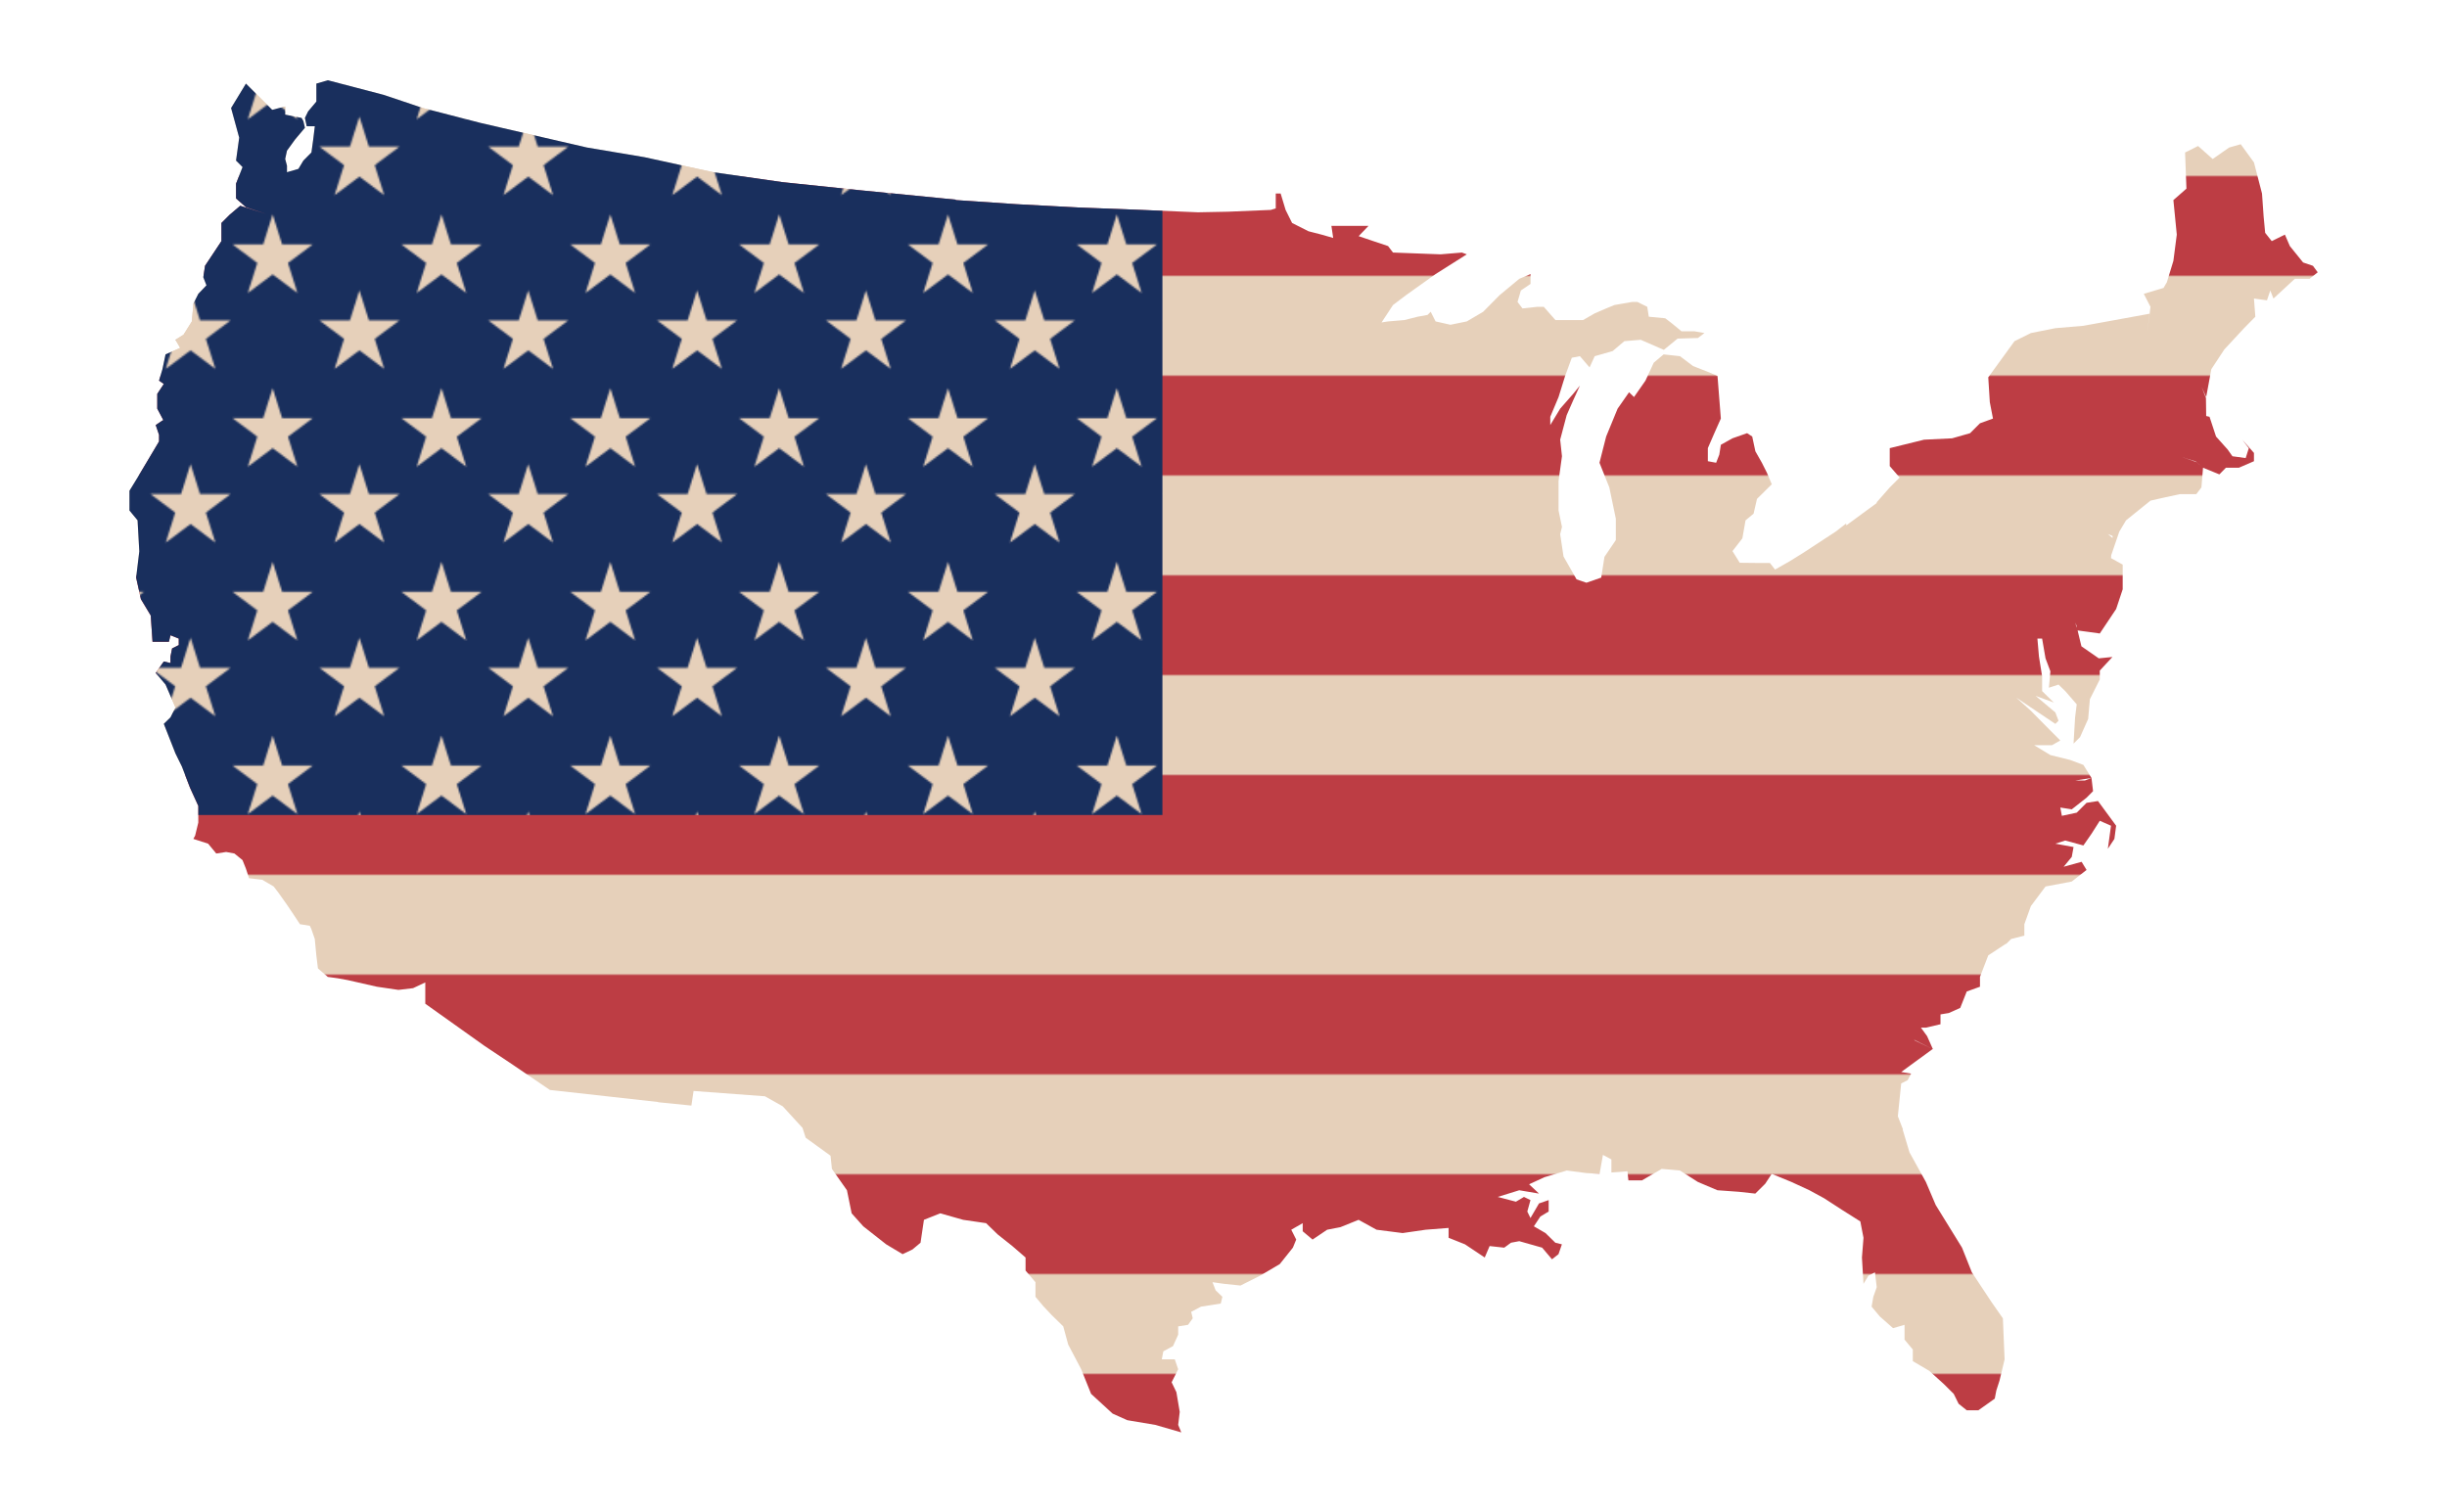 <?xml version="1.0" encoding="utf-8"?>
<svg viewBox="0 0 500 308.99" xmlns="http://www.w3.org/2000/svg" xmlns:xlink="http://www.w3.org/1999/xlink">
  <defs>
    <pattern id="pattern-0-0" patternTransform="matrix(0.397, 0, 0, 0.408, 305.803, 137.971)" xlink:href="#pattern-0"/>
    <pattern id="pattern-0" viewBox="0 0 100 100" patternUnits="userSpaceOnUse" preserveAspectRatio="none" width="100" height="100">
      <rect width="100" height="50" style="fill: rgb(230, 208, 186);"/>
      <rect width="100" height="50" y="50" style="fill: rgb(189, 61, 68);"/>
    </pattern>
    <pattern id="pattern-1-0" patternTransform="matrix(0.345, 0, 0, 0.355, 81.987, 41.826)" xlink:href="#pattern-1"/>
    <pattern id="pattern-1" viewBox="0 0 100 100" patternUnits="userSpaceOnUse" preserveAspectRatio="none" width="100" height="100">
      <rect width="100" height="100" style="fill: rgb(25, 47, 93);"/>
      <path id="path-60" style="fill-rule: evenodd; fill: rgb(230, 208, 186);" d="M 23.831 5.622 L 29.441 22.892 L 47.598 22.892 L 32.909 33.565 L 38.52 50.833 L 23.83 40.16 L 9.14 50.833 L 14.751 33.565 L 0.062 22.892 L 18.22 22.892 Z"/>
      <path id="path-61" style="fill-rule: evenodd; fill: rgb(230, 208, 186);" d="M 75.219 49.315 L 80.83 66.583 L 98.987 66.583 L 84.298 77.256 L 89.909 94.526 L 75.219 83.853 L 60.529 94.526 L 66.14 77.256 L 51.451 66.583 L 69.609 66.583 Z"/>
    </pattern>
  </defs>
  <path id="polyline10" d="M 354 112.626 L 356.023 110.021 L 356.669 106.341 L 358.314 104.976 L 359.009 101.954 L 362.031 98.968 L 361.019 96.58 L 360.008 94.569 L 358.68 92.229 L 358.034 89.207 L 356.986 88.525 L 354 89.573 L 351.624 90.901 L 351.307 92.912 L 350.661 94.569 L 348.967 94.252 L 348.967 91.583 L 350.295 88.525 L 351.624 85.539 L 351.307 81.505 L 350.941 76.826 L 349.32 76.131 L 345.933 74.803 L 343.276 72.792 L 339.925 72.427 L 337.914 74.121 L 336.22 77.789 L 333.88 81.14 L 332.869 80.165 L 330.529 83.516 L 328.189 89.207 L 326.825 94.569 L 328.835 99.614 L 330.164 105.988 L 330.164 110.375 L 327.841 113.801 L 327.178 118.04 L 324.156 119.088 L 322.145 118.405 L 319.476 113.726 L 318.794 109.168 L 319.159 107.681 L 318.465 104.33 L 318.465 98.274 L 319.159 93.241 L 318.794 89.853 L 320.122 84.844 L 321.45 81.822 L 322.827 78.8 L 321.45 80.494 L 318.794 83.516 L 316.771 86.867 L 316.771 85.173 L 318.465 81.14 L 319.805 76.826 L 321.17 73.109 L 322.827 72.792 L 324.802 75.083 L 325.85 72.792 L 329.518 71.744 L 331.906 69.721 L 335.245 69.441 L 339.973 71.5 L 342.788 69.197 L 346.944 69.075 L 348.272 68.064 L 346.262 67.71 L 343.593 67.71 L 341.582 66.053 L 340.254 65.042 L 336.902 64.725 L 336.586 62.702 L 334.563 61.703 L 333.515 61.703 L 329.883 62.336 L 328.189 63.031 L 325.85 64.042 L 323.473 65.407 L 321.17 65.407 L 317.819 65.407 L 315.442 62.702 L 314.114 62.702 L 311.092 63.031 L 310.08 61.703 L 310.763 59.363 L 312.737 58.022 L 312.737 56.012 L 310.446 56.974 L 306.412 60.325 L 303.061 63.713 L 299.71 65.687 L 296.371 66.37 L 293.337 65.687 L 292.337 63.713 L 291.691 64.359 L 289.669 64.725 L 286.975 65.407 L 283.624 65.687 L 282.296 65.895 L 284.636 62.336 L 287.292 60.326 L 293.337 56.012 L 299.71 51.978 L 298.711 51.612 L 294.348 51.978 L 284.635 51.612 L 283.624 50.284 L 280.602 49.273 L 277.616 48.261 L 279.627 46.165 L 272.047 46.165 L 272.413 48.627 L 270.024 47.944 L 267.367 47.262 L 264.016 45.568 L 262.688 42.899 L 261.677 39.548 L 260.677 39.548 L 260.677 42.582 L 259.666 42.899 L 250.953 43.265 L 244.786 43.387 L 233.209 42.899 L 220.535 42.412 L 207.679 41.729 L 195.274 40.889 L 195.286 40.803 L 175.569 38.866 L 159.837 37.22 L 145.762 35.198 L 131.687 32.127 L 119.952 30.152 L 98.175 25.12 L 86.428 22.085 L 78.409 19.392 L 66.991 16.406 L 64.651 17.089 L 64.651 20.757 L 62.958 22.78 L 62.312 24.108 L 62.677 25.802 L 64.335 25.802 L 64.006 28.507 L 63.64 31.164 L 61.995 32.821 L 60.983 34.515 L 58.644 35.198 L 58.644 33.869 L 58.278 32.492 L 58.644 30.798 L 60.301 28.507 L 62.312 26.119 L 61.995 24.754 L 61.629 24.108 L 58.278 23.426 L 58.278 21.768 L 55.621 22.451 L 50.259 17.089 L 47.225 22.085 L 48.882 28.142 L 48.237 32.821 L 49.565 34.149 L 48.237 37.537 L 48.237 40.559 L 50.26 42.339 L 54.452 43.752 L 49.09 42.058 L 46.908 43.91 L 45.251 45.568 L 45.251 49.272 L 41.9 54.318 L 41.546 56.657 L 42.192 58.315 L 40.535 60.045 L 39.523 62.056 L 39.207 65.687 L 37.513 68.393 L 35.855 69.441 L 36.818 71.098 L 33.832 72.426 L 33.199 75.449 L 32.504 77.788 L 33.479 78.471 L 32.139 80.494 L 32.139 83.516 L 33.394 85.892 L 33.272 85.892 L 31.822 86.867 L 32.504 88.878 L 32.504 90.218 L 28.117 97.591 L 26.444 100.301 L 26.444 104.334 L 28.102 106.345 L 28.455 112.682 L 27.809 118.044 L 28.784 122.443 L 30.795 125.794 L 31.161 131.156 L 34.512 131.156 L 34.829 129.828 L 36.522 130.51 L 36.522 131.839 L 35.158 132.521 L 34.829 134.178 L 34.829 135.507 L 33.464 135.19 L 31.806 137.53 L 33.817 139.906 L 35.84 144.585 L 34.829 146.608 L 33.464 147.937 L 35.84 153.981 L 37.168 156.686 L 38.826 161 L 40.52 164.717 L 40.52 168.105 L 39.874 170.761 L 39.508 171.444 L 42.53 172.419 L 44.188 174.43 L 46.211 174.113 L 47.904 174.43 L 49.55 175.77 L 50.244 177.5 L 50.89 179.475 L 53.583 179.792 L 55.923 181.169 L 56.934 182.497 L 58.628 184.885 L 59.957 186.86 L 61.285 188.87 L 63.308 189.199 L 63.625 189.882 L 64.319 191.892 L 64.636 195.244 L 64.965 197.912 L 66.976 199.643 L 68.999 199.923 L 71.009 200.289 L 77.017 201.653 L 81.417 202.299 L 84.402 201.946 L 86.9 200.776 L 86.9 205.127 L 98.965 213.718 L 105.009 217.751 L 112.358 222.748 L 134.452 225.209 L 134.5 225.258 L 141.276 225.941 L 141.715 222.955 L 156.277 224.039 L 156.277 224.027 L 159.945 226.099 L 163.979 230.498 L 164.625 232.509 L 169.706 236.189 L 169.987 238.882 L 173.057 243.245 L 174.02 247.961 L 176.396 250.618 L 181.076 254.298 L 184.427 256.309 L 186.45 255.346 L 188.095 253.969 L 188.79 249.289 L 192.129 247.961 L 196.808 249.289 L 201.488 249.972 L 203.864 252.275 L 206.85 254.651 L 209.555 256.991 L 209.555 259.66 L 211.578 262.036 L 211.578 265.022 L 213.272 267.033 L 214.917 268.775 L 217.257 271.066 L 218.268 274.783 L 220.925 279.828 L 222.948 284.861 L 227.347 288.895 L 230.333 290.235 L 236.06 291.198 L 241.374 292.733 L 240.74 291.198 L 241.057 288.541 L 240.374 284.508 L 239.399 282.485 L 240.74 279.828 L 240.045 277.805 L 237.389 277.805 L 237.705 276.16 L 239.68 275.1 L 240.74 272.76 L 240.74 271.066 L 242.751 270.749 L 243.713 269.421 L 243.396 268.093 L 245.407 267.033 L 249.441 266.399 L 249.77 265.022 L 248.393 263.693 L 247.747 262.036 L 250.087 262.365 L 253.474 262.719 L 257.471 260.708 L 261.505 258.331 L 264.174 254.98 L 264.856 253.323 L 263.845 251.312 L 266.185 249.972 L 266.185 251.629 L 268.195 253.323 L 271.181 251.312 L 273.886 250.788 L 277.603 249.289 L 281.271 251.312 L 286.597 251.995 L 291.313 251.312 L 295.992 250.947 L 295.992 252.957 L 299.343 254.298 L 303.377 256.991 L 304.376 254.651 L 307.362 254.98 L 308.739 253.969 L 310.433 253.652 L 315.112 254.98 L 317.123 257.357 L 318.451 256.309 L 319.146 254.298 L 317.806 253.969 L 315.795 251.995 L 313.419 250.618 L 314.747 248.607 L 316.441 247.595 L 316.441 245.256 L 314.467 245.938 L 312.724 248.924 L 312.078 247.595 L 312.724 245.256 L 311.396 244.61 L 309.75 245.585 L 306.034 244.61 L 310.433 243.245 L 314.467 243.927 L 312.444 242.026 L 315.588 240.576 L 320.145 239.211 L 324.143 239.735 L 326.848 239.894 L 327.53 236.018 L 329.261 236.945 L 329.261 239.613 L 332.539 239.37 L 332.734 241.222 L 335.512 241.222 L 339.546 238.882 L 343.263 239.211 L 346.931 241.551 L 350.928 243.245 L 355.327 243.562 L 358.666 243.927 L 360.689 241.917 L 362.017 239.894 L 366.051 241.551 L 369.719 243.245 L 372.741 244.89 L 376.421 247.279 L 380.126 249.618 L 380.772 252.957 L 380.455 256.991 L 380.772 262.365 L 381.783 260.708 L 383.112 260.026 L 383.477 263.048 L 382.783 265.022 L 382.429 267.033 L 384.123 269.055 L 386.816 271.432 L 389.156 270.749 L 389.156 273.772 L 390.85 275.794 L 390.85 278.171 L 394.201 280.145 L 397.187 282.85 L 399.21 284.861 L 400.209 286.884 L 401.866 288.212 L 404.243 288.212 L 407.594 285.836 L 407.911 284.179 L 408.557 282.168 L 409.605 277.805 L 409.251 269.421 L 406.912 266.07 L 402.914 260.026 L 400.904 254.98 L 395.53 246.267 L 393.519 241.551 L 390.168 235.495 L 388.766 230.803 L 388.839 230.815 L 387.791 228.122 L 388.474 221.419 L 389.802 220.737 L 390.497 219.409 L 388.474 219.08 L 394.884 214.4 L 394.969 214.449 L 393.763 211.743 L 392.507 210.013 L 393.519 210.013 L 396.505 209.318 L 396.505 207.308 L 398.199 207.027 L 400.538 205.979 L 401.867 202.628 L 404.572 201.653 L 404.572 199.643 L 406.266 195.243 L 409.873 192.867 L 409.934 192.904 L 410.945 191.892 L 413.639 191.21 L 413.639 188.87 L 414.979 185.165 L 417.965 181.168 L 423.327 180.157 L 426.349 177.78 L 425.337 176.123 L 421.669 177.135 L 423.327 175.124 L 423.692 173.101 L 419.975 172.418 L 421.998 171.773 L 425.703 172.784 L 427.36 170.396 L 429.054 167.739 L 431.345 168.75 L 430.699 173.466 L 432.04 171.443 L 432.393 168.75 L 428.689 163.705 L 426.349 164.071 L 424.338 166.081 L 421.304 166.727 L 420.987 165.033 L 423.327 165.399 L 426.349 163.023 L 427.677 161.682 L 427.36 158.989 L 425.983 159.513 L 424.009 159.513 L 427.36 158.989 L 425.703 156.32 L 422.998 155.309 L 418.964 154.309 L 415.625 152.287 L 419.293 152.287 L 420.987 151.324 L 418.964 149.301 L 414.979 145.267 L 411.993 142.574 L 419.976 147.936 L 420.621 147.29 L 419.976 145.596 L 415.942 142.208 L 419.659 143.573 L 417.27 141.234 L 417.27 138.211 L 416.624 134.178 L 416.307 130.51 L 417.27 130.51 L 417.965 134.543 L 418.964 137.2 L 418.647 140.551 L 420.621 139.905 L 421.998 141.234 L 424.338 143.939 L 424.009 146.608 L 423.692 151.97 L 425.021 150.641 L 426.678 146.925 L 427.031 142.891 L 429.054 138.857 L 429.054 137.042 L 431.638 134.263 L 428.847 134.543 L 425.301 132.082 L 424.521 128.84 L 429.054 129.462 L 432.393 124.465 L 433.734 120.432 L 433.734 115.387 L 431.345 114.058 L 431.394 113.449 L 433.039 108.648 L 434.416 106.344 L 439.412 102.311 L 442.447 101.628 L 445.432 100.983 L 448.771 100.983 L 449.819 99.618 L 450.149 95.584 L 448.771 94.414 L 446.761 93.72 L 445.786 93.403 L 448.65 94.292 L 450.148 95.584 L 453.487 96.949 L 454.828 95.584 L 457.484 95.584 L 460.555 94.256 L 460.555 92.562 L 458.167 89.857 L 459.507 91.587 L 458.862 93.61 L 456.156 93.244 L 455.181 91.867 L 452.805 89.211 L 451.477 85.177 L 450.794 85.019 L 450.745 81.338 L 449.892 79.133 L 450.794 81.143 L 451.842 75.452 L 454.499 71.419 L 458.532 67.068 L 460.836 64.728 L 460.555 61.012 L 463.212 61.377 L 463.894 59.367 L 464.54 61.012 L 468.903 56.978 L 471.925 56.978 L 473.582 55.65 L 472.607 54.322 L 470.597 53.639 L 467.891 50.288 L 466.88 47.948 L 464.187 49.276 L 462.846 47.583 L 462.529 44.231 L 462.2 39.552 L 460.555 33.191 L 457.85 29.474 L 455.474 30.156 L 452.122 32.496 L 449.137 29.839 L 446.48 31.168 L 446.76 38.552 L 444.092 40.892 L 444.786 47.948 L 444.092 53.31 L 442.763 57.673 L 442.081 58.842 L 438.047 60.049 L 439.412 62.706 L 438.73 68.238 L 439.217 64.119 L 425.703 66.581 L 419.975 67.068 L 414.979 68.067 L 411.628 69.725 L 406.266 77.11 L 406.583 82.191 L 407.228 85.542 L 404.572 86.505 L 402.549 88.528 L 398.881 89.576 L 393.153 89.856 L 386.134 91.587 L 386.134 95.255 L 388.157 97.595 L 386.134 99.618 L 383.477 102.64 L 383.477 102.798 L 377.263 107.368 L 377.226 106.99 L 375.081 108.648 L 368.354 113.047 L 365.685 114.704 L 362.7 116.398 L 361.652 115.058 L 359.641 115.058 L 355.486 115.013 Z M 430.713 109.132 L 431.676 109.546 L 431.651 109.948 Z M 424.023 127.252 L 424.352 127.959 L 424.352 128.239 Z M 391.23 212.544 L 394.654 214.274 L 391.12 212.568 Z" style="fill: url(#pattern-0-0);"/>
  <path id="path5040" d="M 66.985 16.401 L 64.645 17.084 L 64.645 20.752 L 62.951 22.775 L 62.305 24.103 L 62.671 25.797 L 64.328 25.797 L 63.999 28.502 L 63.634 31.159 L 61.989 32.816 L 60.977 34.51 L 58.637 35.193 L 58.637 33.864 L 58.272 32.487 L 58.637 30.794 L 60.295 28.502 L 62.306 26.114 L 61.989 24.749 L 61.623 24.103 L 58.272 23.421 L 58.272 21.763 L 55.615 22.446 L 50.253 17.084 L 47.219 22.08 L 48.876 28.137 L 48.23 32.816 L 49.559 34.145 L 48.23 37.532 L 48.23 40.555 L 50.253 42.334 L 54.445 43.747 L 49.083 42.053 L 46.902 43.906 L 45.245 45.563 L 45.245 49.268 L 41.894 54.313 L 41.54 56.653 L 42.186 58.31 L 40.529 60.04 L 39.517 62.051 L 39.2 65.683 L 37.507 68.388 L 35.849 69.436 L 36.812 71.093 L 33.826 72.422 L 33.193 75.444 L 32.498 77.784 L 33.473 78.466 L 32.132 80.489 L 32.132 83.511 L 33.388 85.887 L 33.266 85.887 L 31.816 86.862 L 32.498 88.873 L 32.498 90.213 L 28.111 97.586 L 26.454 100.292 L 26.454 104.325 L 28.111 106.336 L 28.464 112.673 L 27.818 118.035 L 28.793 122.434 L 30.804 125.785 L 31.17 131.147 L 34.521 131.147 L 34.838 129.819 L 36.532 130.501 L 36.532 131.829 L 35.167 132.512 L 34.838 134.169 L 34.838 135.497 L 33.473 135.181 L 31.815 137.52 L 33.826 139.897 L 35.849 144.576 L 34.838 146.599 L 33.473 147.927 L 35.849 153.972 L 37.177 156.677 L 38.835 160.991 L 40.529 164.708 L 40.529 166.56 L 237.52 166.56 L 237.52 43.079 L 233.206 42.896 L 220.532 42.408 L 207.676 41.726 L 195.271 40.885 L 195.283 40.8 L 175.566 38.862 L 159.834 37.217 L 145.759 35.194 L 131.684 32.123 L 119.948 30.149 L 114.27 28.837 L 98.172 25.116 L 86.424 22.082 L 78.406 19.388 Z" style="fill: url(#pattern-1-0);"/>
</svg>